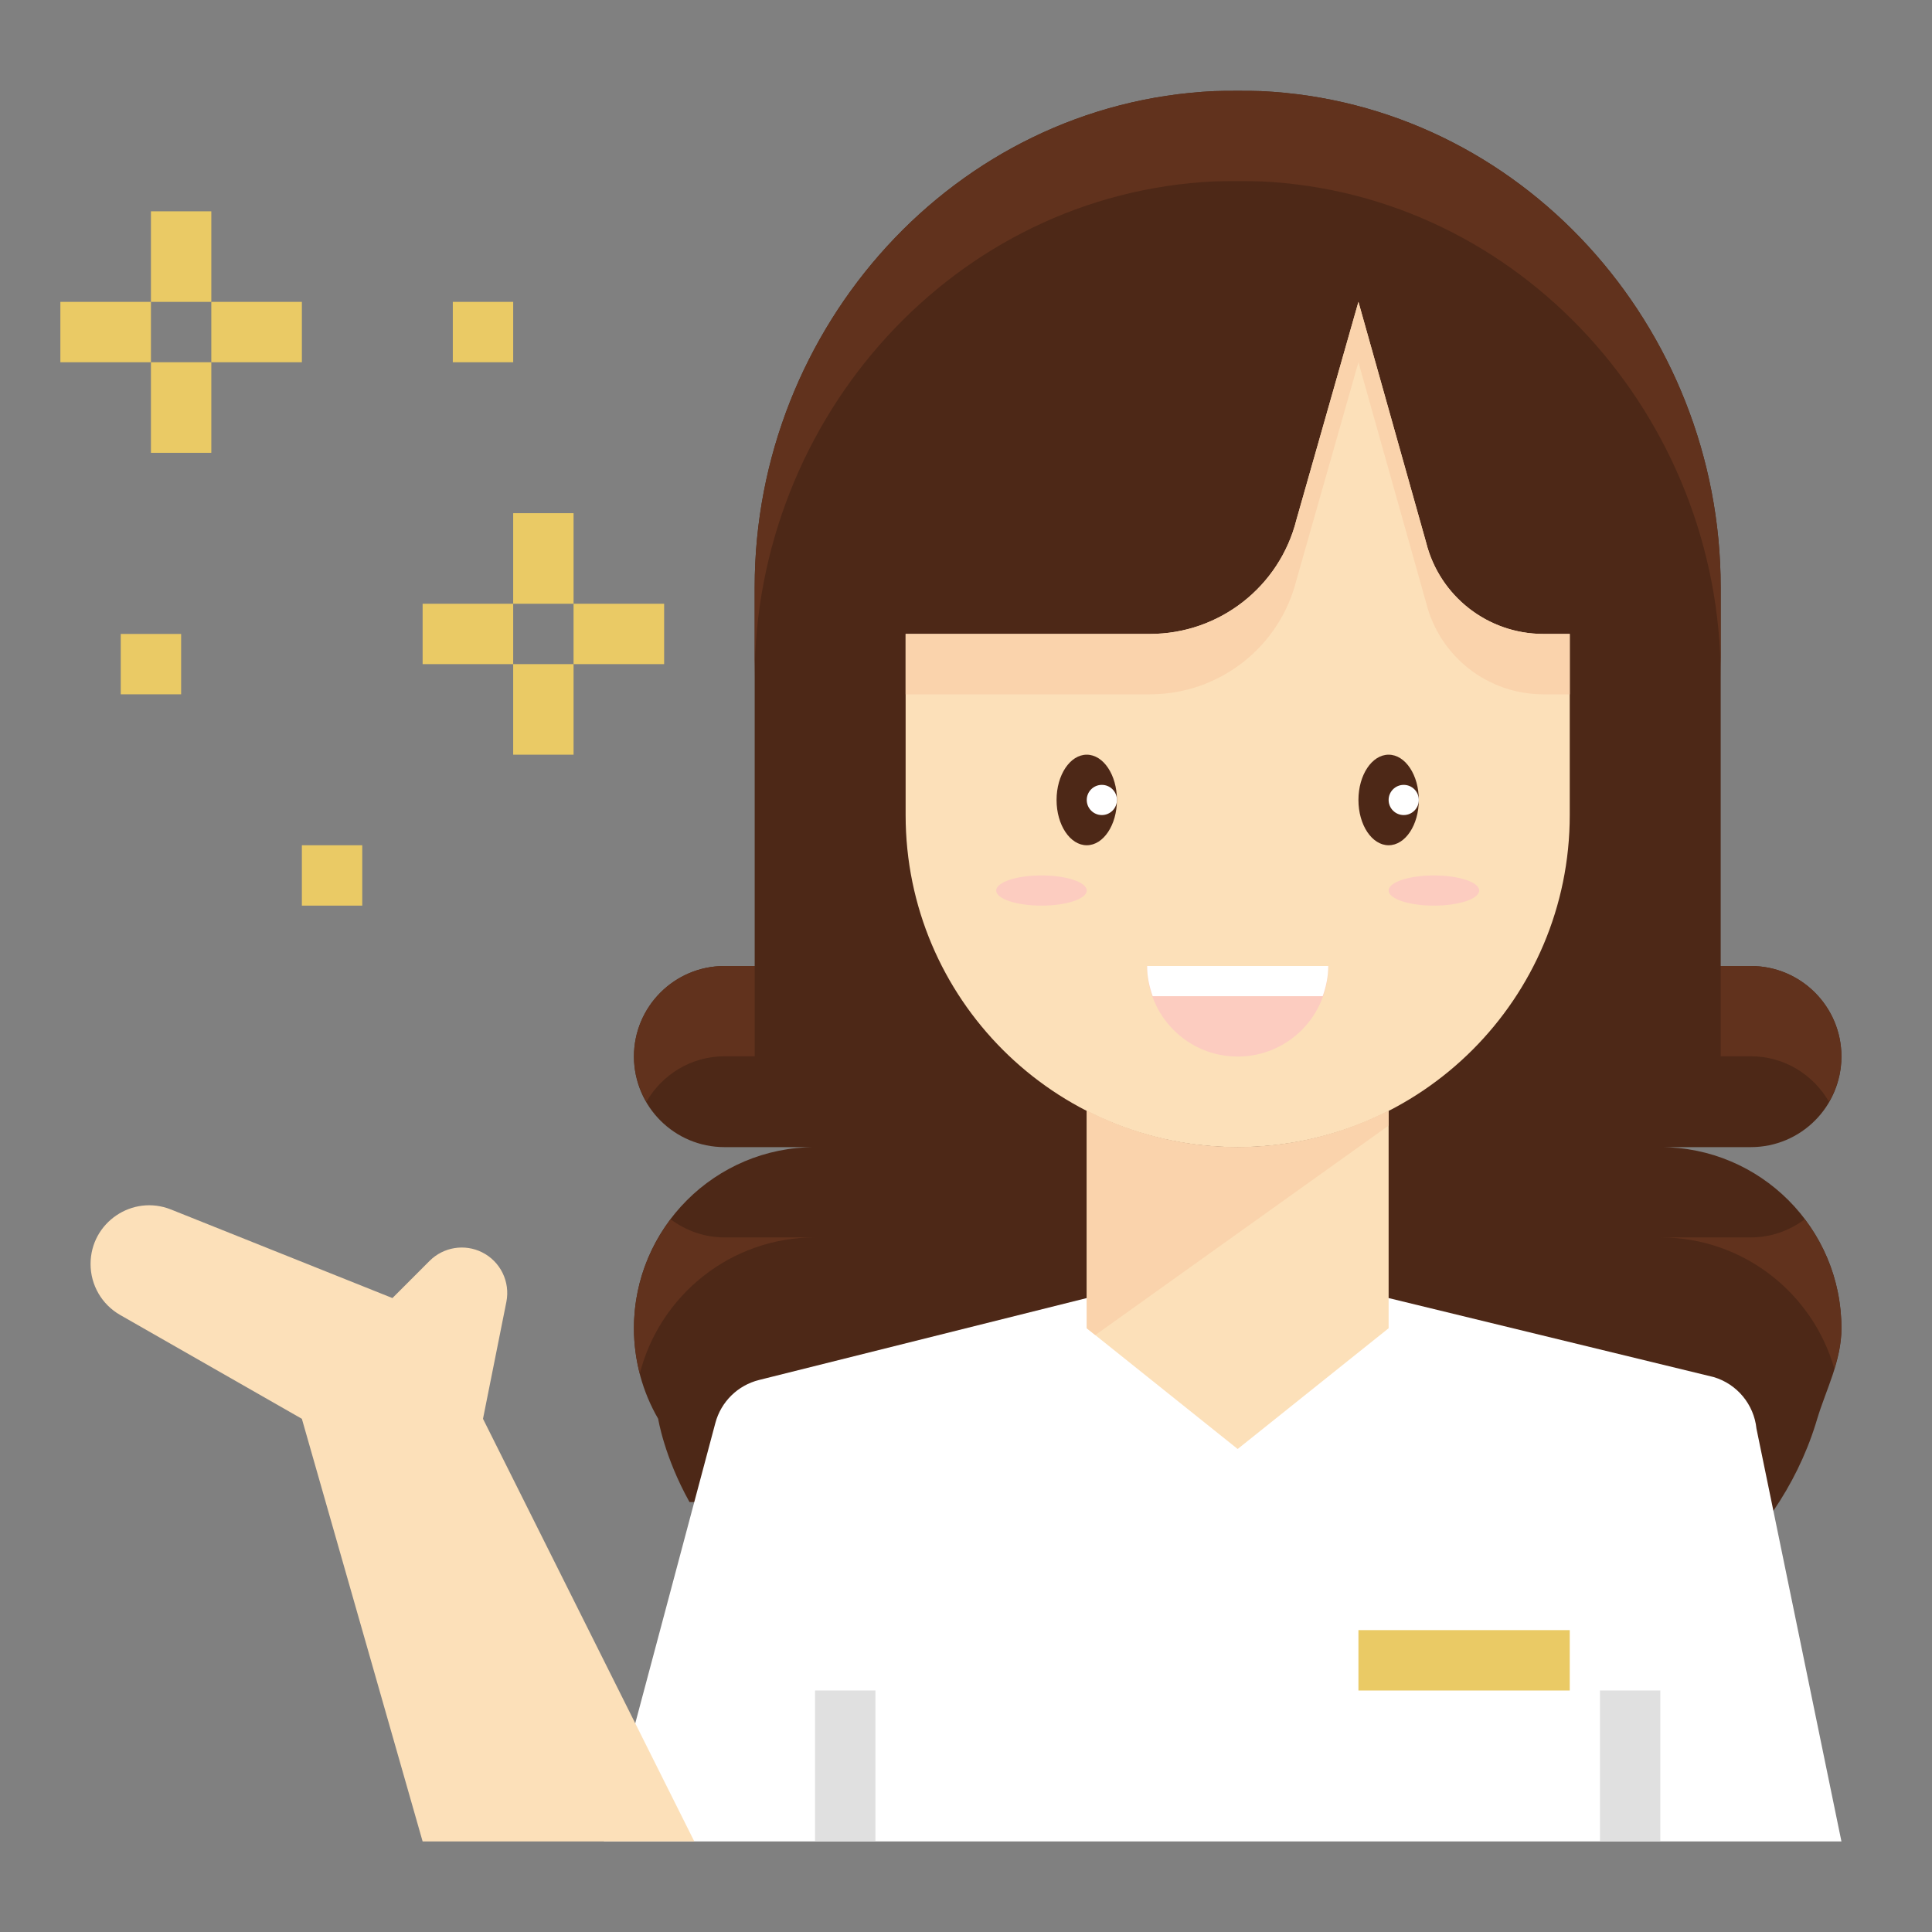 <svg id="Layer_1_1_" enable-background="new 0 0 64 64" height="512" viewBox="0 0 64 64" width="512" xmlns="http://www.w3.org/2000/svg"><rect x="0" y="0" width="64" height="64" fill="#808080" stroke="none"/><path d="m55 38h2 1c1.657 0 3-1.343 3-3s-1.343-3-3-3h-1v-12.548c0-8.615-6.621-16.028-15.227-16.434-.259-.012-1.288-.012-1.547 0-8.605.405-15.226 7.819-15.226 16.434v12.548h-1c-1.657 0-3 1.343-3 3s1.343 3 3 3h1 2c-3.314 0-6 2.686-6 6 0 1.093.292 2.118.803 3 0 0 .197 1.249 1.037 2.757l35.906.29c.591-.869 1.071-1.827 1.397-2.868.018-.059.037-.119.055-.179.293-.976.802-1.907.802-3 0-3.314-2.686-6-6-6z" fill="#4d2817"/><path d="m58.185 47.324c-.084-.802-.642-1.475-1.414-1.706l-10.771-2.618h-10l-10.856 2.714c-.706.176-1.26.722-1.447 1.425l-3.697 13.861h41z" fill="#fff"/><path d="m51.123 21c-1.835 0-3.435-1.249-3.881-3.03l-2.242-7.97-2.053 7.213c-.557 2.225-2.557 3.787-4.851 3.787h-8.096v6c0 6.075 4.925 11 11 11s11-4.925 11-11v-6z" fill="#fce0b9"/><path d="m16.774 43.128c.133-.666-.196-1.339-.803-1.643-.58-.29-1.28-.176-1.739.282l-1.232 1.233-7.334-2.933c-1.277-.511-2.666.429-2.666 1.805 0 .698.374 1.342.98 1.688l6.02 3.44 4 14h9l-7-14z" fill="#fce0b9"/><path d="m41 38c-1.802 0-3.499-.442-5-1.21v7.21l5 4 5-4v-7.21c-1.501.768-3.198 1.21-5 1.21z" fill="#fce0b9"/><path d="m51.123 21c-1.835 0-3.435-1.249-3.881-3.03l-2.242-7.97-2.053 7.213c-.557 2.225-2.557 3.787-4.851 3.787h-8.096v2h8.096c2.294 0 4.294-1.562 4.851-3.787l2.053-7.213 2.243 7.97c.445 1.781 2.045 3.03 3.881 3.03h.876v-2z" fill="#fad3ac"/><path d="m46 36.79c-1.501.768-3.198 1.21-5 1.21s-3.499-.442-5-1.21v7.21l.283.226 9.717-6.94z" fill="#fad3ac"/><path d="m57 34.991h1c1.109 0 2.067.609 2.586 1.505.256-.442.414-.949.414-1.496 0-1.657-1.343-3-3-3h-1z" fill="#61321d"/><path d="m40.227 6.009c.259-.012 1.288-.012 1.547 0 8.605.405 15.226 7.818 15.226 16.434v-2.991c0-8.615-6.621-16.028-15.227-16.434-.259-.012-1.288-.012-1.547 0-8.605.405-15.226 7.819-15.226 16.434v2.991c0-8.616 6.621-16.029 15.227-16.434z" fill="#61321d"/><path d="m58 40.991h-1-2c2.741 0 5.047 1.839 5.765 4.35.131-.429.235-.868.235-1.341 0-1.357-.456-2.605-1.216-3.61-.499.373-1.113.601-1.784.601z" fill="#61321d"/><path d="m24 34.991h1v-2.991h-1c-1.657 0-3 1.343-3 3 0 .547.158 1.054.414 1.495.519-.895 1.477-1.504 2.586-1.504z" fill="#61321d"/><path d="m27 40.991h-2-1c-.671 0-1.285-.228-1.784-.601-.76 1.005-1.216 2.253-1.216 3.61 0 .519.07 1.021.194 1.501.664-2.592 3.008-4.51 5.806-4.51z" fill="#61321d"/><ellipse cx="47.5" cy="29.5" fill="#fcccc0" rx="1.5" ry=".5"/><ellipse cx="34.5" cy="29.5" fill="#fcccc0" rx="1.5" ry=".5"/><path d="m41 35c1.657 0 3-1.343 3-3h-6c0 1.657 1.343 3 3 3z" fill="#fcccc0"/><path d="m43.816 33c.112-.314.184-.647.184-1h-6c0 .353.072.686.184 1z" fill="#fff"/><ellipse cx="36" cy="26.5" fill="#4d2817" rx="1" ry="1.5"/><ellipse cx="46" cy="26.5" fill="#4d2817" rx="1" ry="1.5"/><circle cx="36.5" cy="26.5" fill="#fff" r=".5"/><circle cx="46.5" cy="26.5" fill="#fff" r=".5"/><path d="m45 54h7v2h-7z" fill="#eaca65"/><path d="m53 56h2v5h-2z" fill="#e0e0e0"/><path d="m27 56h2v5h-2z" fill="#e0e0e0"/><g fill="#eaca65"><path d="m17 22h2v3h-2z"/><path d="m14 20h3v2h-3z"/><path d="m17 17h2v3h-2z"/><path d="m19 20h3v2h-3z"/><path d="m5 12h2v3h-2z"/><path d="m2 10h3v2h-3z"/><path d="m5 7h2v3h-2z"/><path d="m7 10h3v2h-3z"/><path d="m15 10h2v2h-2z"/><path d="m4 21h2v2h-2z"/><path d="m10 28h2v2h-2z"/></g></svg>